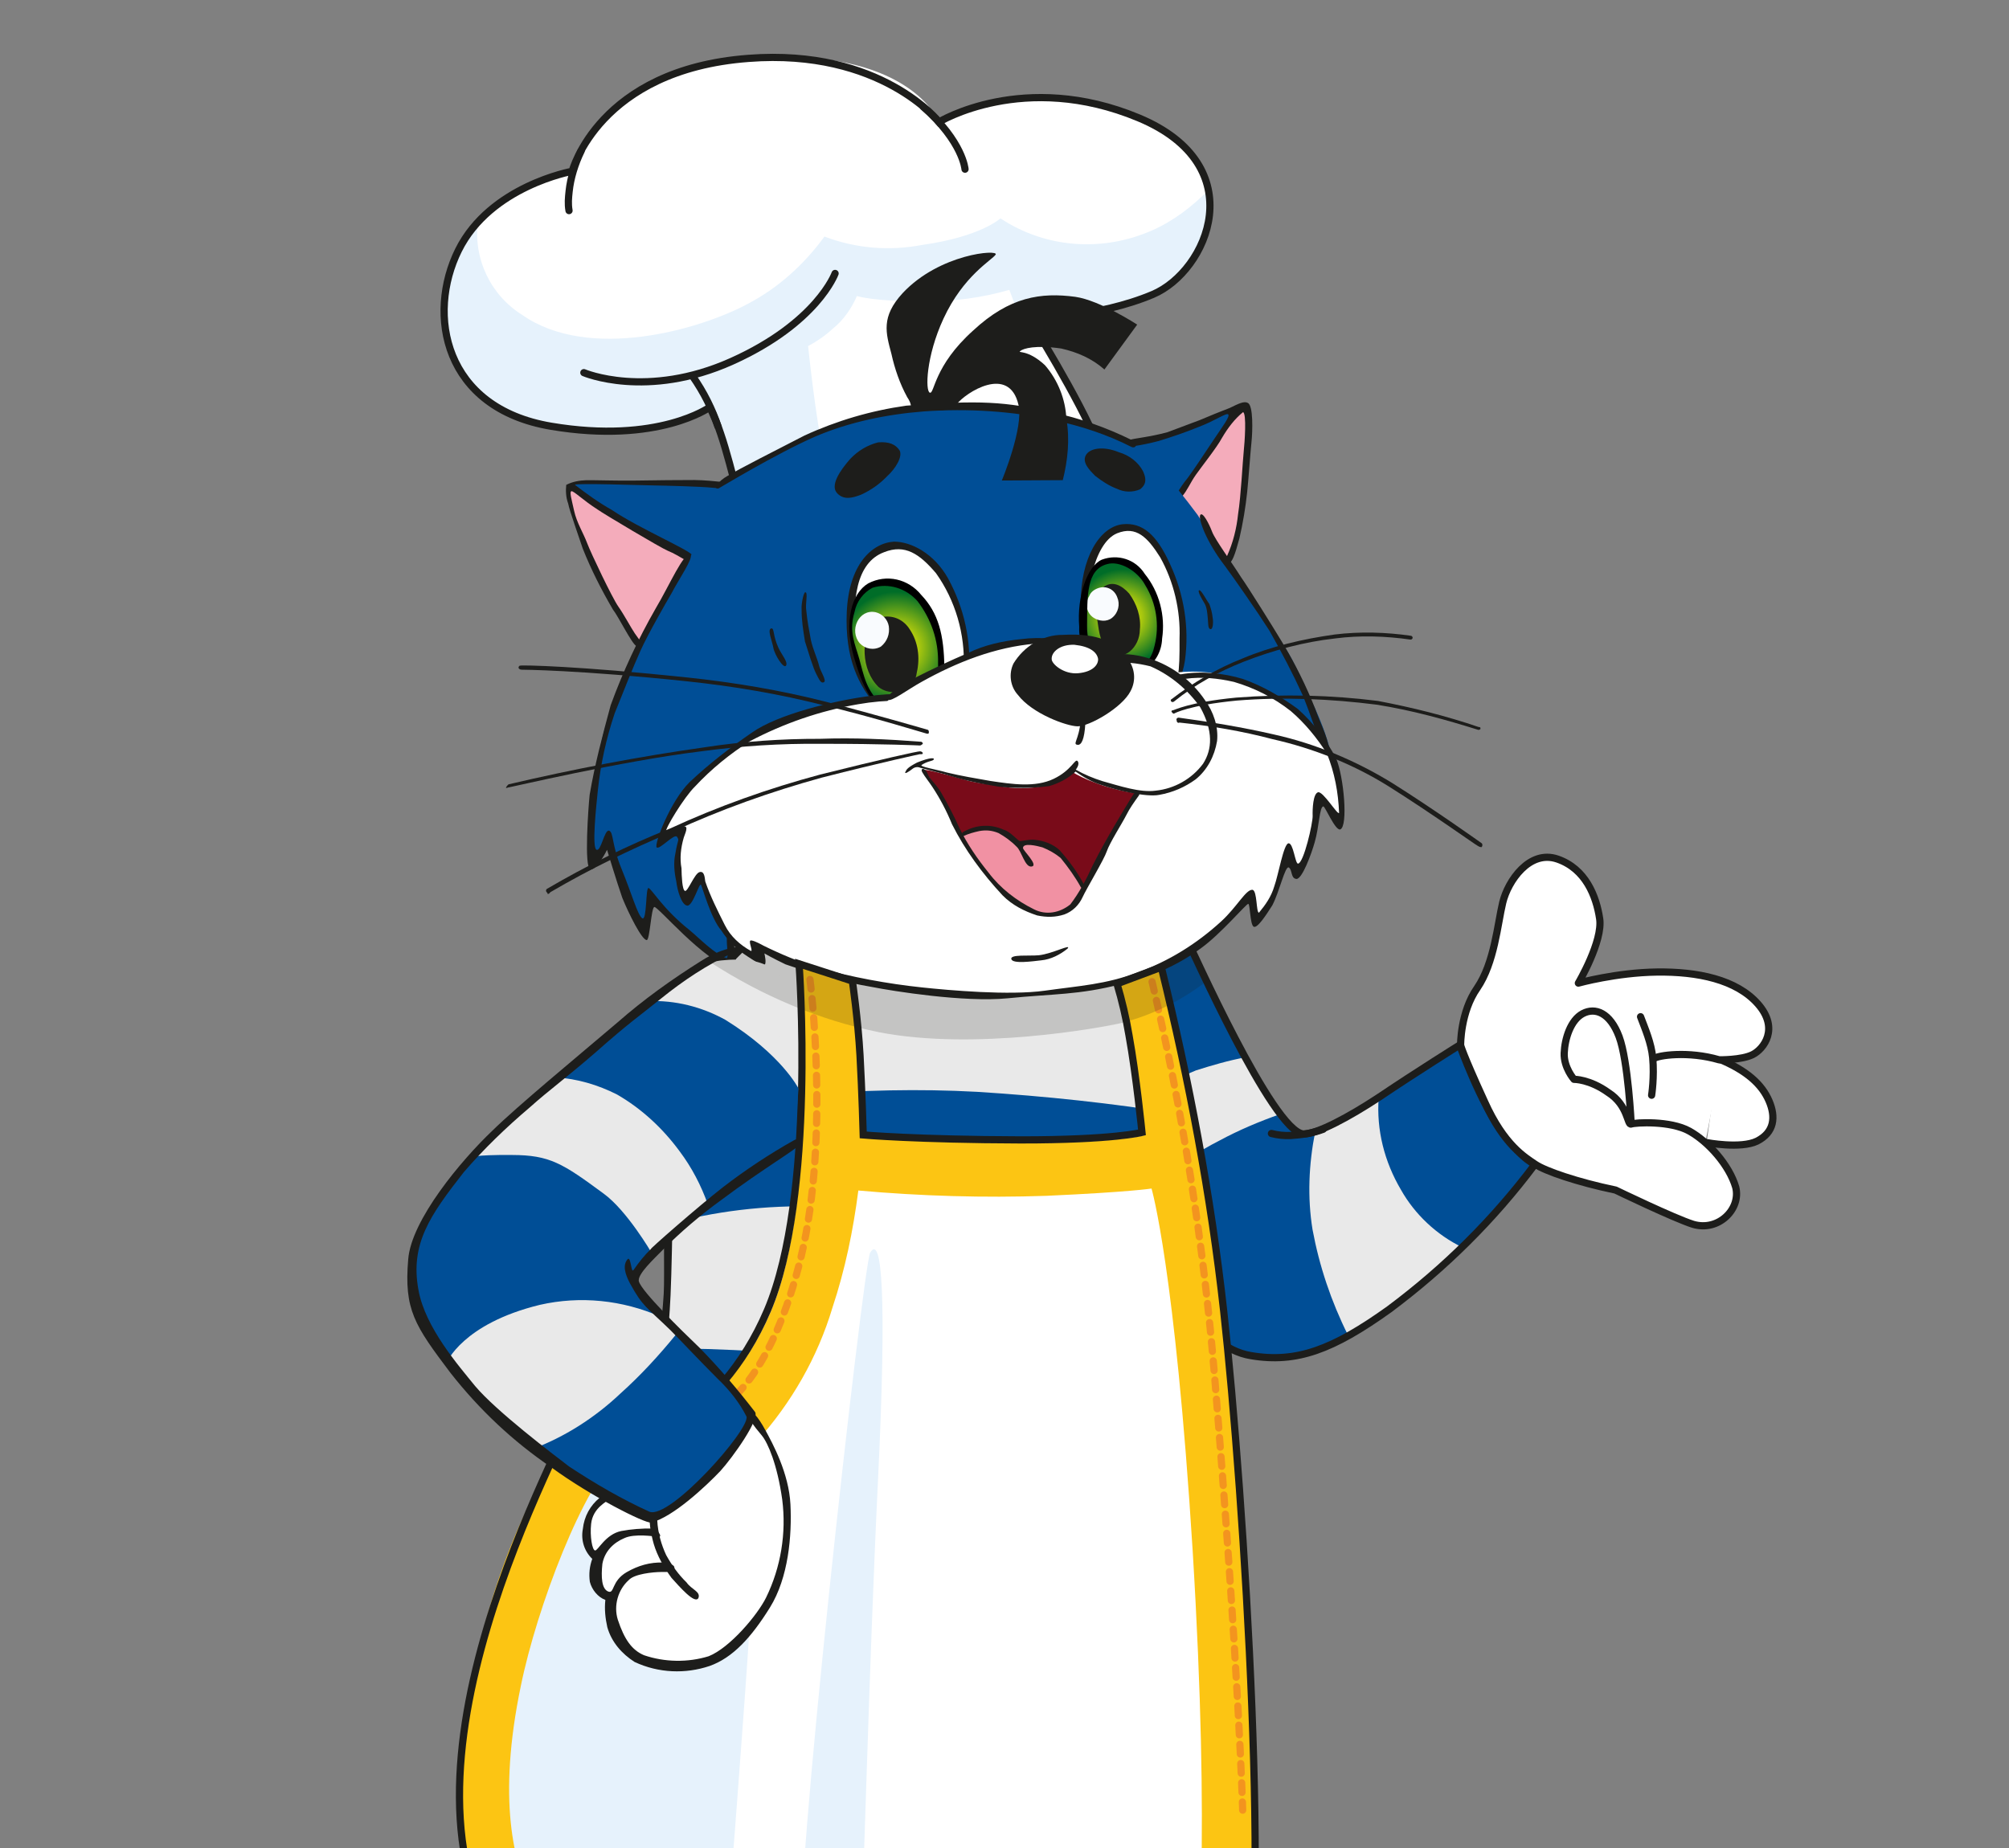 <svg width="650" height="598" viewBox="0 0 650 598" fill="none" xmlns="http://www.w3.org/2000/svg">
<rect x="0" y="0" width="650" height="598" fill="#808080" stroke="none"/>
<path d="M536.622 347.765C535.465 358.75 526.957 366.857 517.62 365.873C508.283 364.889 501.652 355.186 502.81 344.201C503.967 333.217 505.514 324.376 514.851 325.36C524.188 326.344 537.78 336.78 536.622 347.765Z" fill="white"/>
<path d="M557.054 342.212C547.027 342.794 534.808 339.922 530.97 344.152C527.131 348.382 526.309 359.75 527.984 362.943C532.144 367.084 551.868 369.113 551.868 369.113" fill="white"/>
<path d="M555.952 342.606C565.25 346.401 570.087 350.978 572.35 356.222C574.613 361.467 574.091 366.417 568.472 369.267C563.195 371.839 552.154 369.737 552.154 369.737" fill="white"/>
<path d="M555.952 342.606C565.25 346.401 570.087 350.978 572.35 356.222C574.613 361.467 574.091 366.417 568.472 369.267C563.195 371.839 552.154 369.737 552.154 369.737" stroke="#1D1D1B" stroke-width="2.334" stroke-miterlimit="10" stroke-linecap="round" stroke-linejoin="round"/>
<path d="M237.479 155.431C235.998 148.705 234.175 142.256 232.009 136.083L229.958 131.8C229.958 131.8 213.361 143.817 178.625 137.966C143.889 132.115 138.013 101.775 148.341 80.963C158.668 60.151 185.133 55.432 185.133 55.432C185.133 55.432 193.573 22.845 242.169 18.894C294.235 14.682 303.824 39.47 303.824 39.47C303.824 39.47 331.251 22.65 368.413 38.142C405.575 53.634 390.718 87.734 373.031 95.256C355.344 102.778 333.082 103.248 333.082 103.248C333.082 103.248 349.413 129.372 355.095 143.736C360.777 158.101 237.479 155.431 237.479 155.431Z" fill="white"/>
<path d="M372.999 95.565C383.829 90.762 393.846 75.862 390.982 61.481C385.721 66.871 379.597 71.545 372.708 74.573C356.633 81.639 338.312 80.334 323.689 70.659C323.689 70.659 317.434 76.569 298.38 79.254C287.843 81.272 276.981 80.441 266.754 76.547C260.173 85.552 251.867 93.124 241.932 98.334C226.346 106.703 190.532 117.007 168.972 101.908C158.697 95.507 153.063 83.65 154.644 71.615C152.152 74.481 149.97 77.38 148.373 80.653C138.046 101.465 143.612 131.773 178.348 137.624C213.085 143.474 230.707 130.627 230.707 130.627C230.707 130.627 231.896 134.194 234.142 142.565C235.721 148.363 237.479 155.431 237.479 155.431C237.479 155.431 249.335 155.742 265.621 155.581C266.842 152.894 267.168 149.8 266.534 146.917C263.929 136.005 261.457 111.967 261.457 111.967C264.437 110.404 267.141 108.499 269.568 106.252C272.988 103.484 275.578 99.69 277.239 95.798C277.239 95.798 282.988 97.655 299.583 97.527C308.654 97.544 317.856 96.324 326.569 93.801L329.743 102.27L333.326 103.899L333.358 103.589C333.358 103.589 355.588 103.429 372.999 95.565Z" fill="#E6F2FC"/>
<path d="M188.903 120.591C188.903 120.591 209.258 129.306 236.848 116.884C264.437 104.461 270.188 88.486 270.188 88.486" stroke="#1D1D1B" stroke-width="2.334" stroke-linecap="round" stroke-linejoin="round"/>
<path d="M312.226 54.746C312.226 54.746 311.591 45.92 298.711 34.551" stroke="#1D1D1B" stroke-width="2.334" stroke-linecap="round" stroke-linejoin="round"/>
<path d="M237.479 155.43C237.479 155.43 235.054 145.789 233.133 140.268C232.189 137.352 230.935 134.405 229.649 131.766C229.649 131.766 213.052 143.783 178.316 137.932C143.58 132.082 138.013 101.773 148.341 80.962C158.669 60.15 185.133 55.43 185.133 55.43C185.133 55.43 193.606 22.535 242.17 18.892C285.066 15.592 303.824 39.468 303.824 39.468C303.824 39.468 331.251 22.649 368.413 38.141C405.575 53.633 390.718 87.733 373.031 95.255C355.344 102.777 333.082 103.246 333.082 103.246C333.082 103.246 349.413 129.37 355.095 143.735C360.777 158.099 237.479 155.43 237.479 155.43Z" stroke="#1D1D1B" stroke-width="2.334" stroke-miterlimit="10"/>
<path fill-rule="evenodd" clip-rule="evenodd" d="M421.676 366.939C426.04 367.086 436.659 361.322 446.073 355.119C458.532 346.733 472.262 338.169 472.262 338.169C472.262 338.169 479.035 357.028 486.166 366.54C493.298 376.051 496.669 376.72 496.669 376.72C483.199 394.697 467.482 410.248 449.484 423.681C431.21 436.773 419.484 441.169 404.73 438.675C388.119 435.986 378.676 412.778 377.716 407.045C376.756 401.313 373.23 330.861 373.085 323.337C372.939 315.813 373.493 310.553 373.493 310.553L385.285 305.538C385.252 305.848 411.741 366.205 421.676 366.939Z" fill="#E9E9E9"/>
<path d="M403.014 342.134C393.848 325.212 385.284 305.538 385.284 305.538L369.747 310.471C371.831 314.444 372.922 318.939 373.084 323.337C373.1 326.154 373.652 338.726 374.627 353.221C378.357 350.485 382.673 348.124 386.924 346.382C392.103 344.738 397.591 343.126 403.014 342.134Z" fill="#004E96"/>
<path d="M425.485 366.399C424.182 366.888 422.912 367.067 421.674 366.936C419.818 366.741 417.261 364.281 414.216 360.519C407.392 362.928 400.845 365.68 394.542 369.083C387.93 372.453 381.871 376.507 375.78 380.871C376.576 394.095 377.291 405.121 377.715 407.042C378.675 412.775 388.118 435.983 404.729 438.672C415.493 440.432 424.483 438.251 436.095 431.966C430.674 421.071 426.864 409.719 424.667 397.912C422.958 387.407 423.448 376.822 425.485 366.399Z" fill="#004E96"/>
<path d="M486.167 366.54C479.035 357.028 472.263 338.168 472.263 338.168C472.263 338.168 458.533 346.733 446.074 355.119C445.274 365.672 447.944 375.964 453.252 384.971C457.729 392.951 464.845 399.646 473.183 403.653C481.864 395.495 489.715 386.311 496.67 376.719C496.98 376.752 493.332 375.742 486.167 366.54Z" fill="#004E96"/>
<path d="M428.092 365.425C424.835 366.646 421.334 367.215 417.555 367.443C415.357 367.524 413.5 367.328 411.367 366.791" stroke="#1D1D1B" stroke-width="2.334" stroke-linecap="round" stroke-linejoin="round"/>
<path d="M421.674 366.938C426.039 367.086 436.658 361.322 446.071 355.118C458.531 346.732 472.261 338.168 472.261 338.168C472.261 338.168 479.033 357.027 486.165 366.539C493.297 376.051 496.668 376.719 496.668 376.719C483.198 394.696 467.48 410.247 449.483 423.681C431.209 436.772 419.483 441.168 404.729 438.674C388.118 435.985 378.675 412.777 377.715 407.045C376.754 401.312 371.617 331.316 371.471 323.792C371.618 319.427 370.495 315.242 368.411 311.268L384.664 305.472C384.974 305.505 411.74 366.204 421.674 366.938Z" stroke="#1D1D1B" stroke-width="2.334" stroke-miterlimit="10"/>
<path d="M96.063 630.465C89.109 634.112 83.539 639.47 79.727 645.951C75.068 654.533 71.891 663.896 69.952 673.391C69.642 679.302 69.918 685.589 71.188 691.354C80.177 695.117 89.541 698.294 99.312 700.575C109.148 702.237 128.332 704.259 142.094 701.329C155.856 698.399 168.689 695.372 182.859 685.602C194.976 677.493 227.632 649.649 227.632 649.649C227.632 649.649 243.252 635.027 239.231 622.714C235.21 610.402 226.497 606.981 220.064 611.621C213.631 616.262 199.152 620.055 183.484 632.169C177.018 637.119 160.52 642.264 152.28 643.272C141.775 644.981 131.222 644.182 121.207 641.249C112.429 638.447 104.059 634.749 96.063 630.465Z" fill="#E9E9E9"/>
<path d="M224.006 609.847C225.732 611.281 204.38 620.919 197.735 624.599C191.09 628.279 171.579 641.24 157.231 643.795C143.502 646.415 140.31 647.017 130.473 645.355C119.741 643.285 109.205 639.359 99.451 633.951C87.628 627.387 80.138 621.279 72.109 617.304C64.081 613.33 48.611 605.755 35.141 617.788C24.782 627.021 24.097 633.519 24.715 639.528C26.945 651.026 32.742 661.336 41.34 668.812C52.673 680.018 66.433 688.976 81.138 694.906C96.186 700.559 112.894 702.32 132.095 701.215C147.241 699.995 162.061 695.926 175.628 688.908C182.273 685.228 220.89 654.258 224.473 649.943C228.056 645.627 231.672 646.947 229.456 650.155C227.241 653.363 189.96 683.536 184.618 686.727C168.901 696.334 151.344 702.618 133.316 704.472C121.607 705.741 92.212 702.643 79.298 697.528C66.384 692.413 45.589 678.958 39.222 671.092C32.855 663.225 22.06 649.886 22.484 639.919C22.648 632.428 23.056 625.588 32.323 617.804C38.203 612.48 53.545 603.459 73.054 614.275C92.563 625.091 98.164 631.313 105.916 634.946C114.563 638.985 123.65 641.82 132.867 643.417C144.87 645.308 163.631 639.464 172.752 636.045C181.253 632.561 185.146 628.278 198.811 620.332C212.475 612.387 222.589 608.447 224.006 609.847Z" fill="#1D1D1B"/>
<path fill-rule="evenodd" clip-rule="evenodd" d="M349.557 810.793C349.557 810.793 350.085 758.288 350.493 751.449C351.717 730.929 356.723 674.516 358.06 661.83C359.103 651.929 366.437 612.03 367.138 602.405C367.84 592.78 343.786 592.435 329.373 595.609C289.668 604.252 287.076 619.935 283.525 629.885C280.886 637.116 284.124 656.854 285.05 674.785C286.057 694.914 285.385 733.95 285.042 746.115C284.698 758.281 285.587 812.186 285.587 812.186C295.668 814.5 306.156 815.918 316.741 816.408C345.338 818.17 349.557 810.793 349.557 810.793Z" fill="#E9E9E9"/>
<path fill-rule="evenodd" clip-rule="evenodd" d="M367.466 599.31C370.007 598.952 367.025 612.403 365.362 622.24C362.494 637.58 356.282 699.497 355.043 711.255C353.152 729.202 352.107 750.992 351.568 765.014C350.947 776.837 351.692 811.33 351.692 811.33C351.692 811.33 342.978 819.797 321.189 818.752C310.603 818.262 299.773 817.121 289.351 815.084C288.732 815.019 285.149 813.39 285.214 812.771C285.15 807.446 284.273 786.079 283.737 776.324C283.364 765.022 284.118 722.239 283.679 711.556C283.241 700.873 280.562 634.264 280.171 632.033C279.781 629.802 283.494 630.193 283.445 633.63C283.395 637.066 285.623 666.396 285.948 675.191C286.272 683.985 287.619 721.67 287.374 732.907C287.128 744.144 286.423 783.49 286.829 794.483C287.219 802.658 287.332 810.491 288.716 812.201C290.1 813.912 315.88 815.69 323.029 816.13C330.178 816.571 347.718 813.414 348.289 810.971C348.859 808.528 348.261 769.671 348.865 755.03C349.323 744.754 357.508 661.145 358.747 649.387C359.986 637.629 361.424 600.237 367.466 599.31Z" fill="#1D1D1B"/>
<path fill-rule="evenodd" clip-rule="evenodd" d="M154.815 800.28C154.815 800.28 168.355 751.963 170.31 745.286C176.175 725.255 187.989 669.56 189.326 656.874C190.369 646.972 198.29 595.56 199.301 585.968C200.312 576.376 220.455 590.074 234.737 594.082C272.454 604.314 274.748 621.137 276.18 631.3C277.254 638.921 264.141 665.384 259.464 683.037C254.283 702.514 240.762 741.76 238.252 753.697C235.743 765.634 219.906 820.906 219.906 820.906C219.906 820.906 209.239 824.162 187.808 819.713C163.657 814.352 154.815 800.28 154.815 800.28Z" fill="#E9E9E9"/>
<path fill-rule="evenodd" clip-rule="evenodd" d="M196.76 598.214C194.48 596.097 192.164 624.01 190.811 633.879C188.562 649.285 182.108 692.717 179.663 704.036C175.508 722.682 169.545 743.641 165.912 757.337C162.474 769.176 152.715 799.433 152.715 799.433C160.613 810.59 172.305 818.392 185.789 821.065C203.947 823.917 213.051 823.625 217.546 822.534C219.467 822.111 221.177 820.727 222.334 818.659C223.817 813.496 230.024 793.189 232.272 783.727C234.993 772.751 247.213 728.049 250.211 717.415C253.209 706.78 276.326 638.824 276.864 636.69C277.304 635.485 277.776 633.971 276.815 634.182C275.235 634.329 273.867 635.436 273.362 637.26C272.075 640.566 263.538 668.136 260.427 676.881C257.38 685.007 247.524 716.193 244.493 727.136C241.088 738.666 229.699 784.395 226.669 795.338C224.306 802.911 220.754 818.805 219.077 819.88C217.399 820.954 200.918 822.972 183.672 817.4C171.556 813.62 156.721 802.984 156.673 800.476C156.624 797.968 168.142 762.89 172.427 748.95C181.258 718.595 190.286 662.606 192.144 650.914C194.002 639.221 199.902 601.048 196.76 598.214Z" fill="#1D1D1B"/>
<path fill-rule="evenodd" clip-rule="evenodd" d="M268.053 634.197C278.02 634.622 294.078 630.683 319.632 616.794C326.619 612.838 360.786 615.187 366.145 602.924C375.642 581.087 383.071 558.092 388.057 534.528C393.272 508.797 397.851 486.128 395.136 449.55C393.754 430.008 388.515 390.661 384.478 375.531C380.229 359.441 376.259 325.859 368.411 311.266C356.151 288.074 305.503 287.742 275.033 288.911C246.142 289.934 230.342 315.175 222.637 331.883C213.58 352.515 216.977 406.372 214.743 430.54C213.096 449.138 208.24 471.465 204.997 487.391C202.39 500.257 195.628 525.824 190.121 548.395C187.139 561.847 186.6 575.869 188.259 589.809C190.049 608.457 258.087 633.773 268.053 634.197Z" fill="#E9E9E9"/>
<path fill-rule="evenodd" clip-rule="evenodd" d="M198.318 515.159C198.318 515.159 206.623 519.476 238.314 527.508C264.468 534.644 297.25 541.228 327.72 546.003C364.655 551.773 384.507 550.423 384.507 550.423C384.507 550.423 380.858 561.302 379.033 566.741C375.074 577.586 370.008 593.008 370.138 591.771C338.674 593.46 307.227 592.024 276.073 587.802C245.88 583.369 216.079 575.222 187.906 563.493C187.906 563.493 190.562 547.192 193.593 536.248C196.118 527.128 198.318 515.159 198.318 515.159Z" fill="#004E96"/>
<path fill-rule="evenodd" clip-rule="evenodd" d="M214.433 436.451C214.433 436.451 233.601 435.655 273.549 439.552C302.358 442.275 323.366 444.802 349.765 446.645C376.163 448.489 395.868 451.504 395.868 451.504C395.868 451.504 396.405 461.259 396.029 473.734C395.474 484.938 394.707 495.182 394.707 495.182C379.594 496.092 364.302 495.732 349.107 494.444C320.608 491.753 302.792 488.624 263.105 482.252C244.947 479.399 226.854 475.928 209.233 470.943C209.233 470.943 210.912 457.98 212.526 451.58C213.357 446.662 213.911 441.401 214.433 436.451Z" fill="#004E96"/>
<path fill-rule="evenodd" clip-rule="evenodd" d="M215.435 358.655C215.435 358.655 246.134 355.32 259.7 354.247C278.315 352.767 297.45 352.281 316.113 353.309C338.18 354.696 359.84 356.979 381.678 360.532C382.264 366.851 383.468 373.235 385.291 379.684C387.049 386.752 388.156 394.064 388.985 401.035C388.985 401.035 380.713 396.409 332.101 391.599C307.315 389.299 272.757 390.663 264.646 390.434C247.807 389.911 231.016 391.896 214.893 396.454C214.893 396.454 216.589 380.364 216.541 371.912C216.411 367.205 215.435 358.655 215.435 358.655Z" fill="#004E96"/>
<path d="M369.975 314.248C373.183 316.463 375.673 331.43 378.294 339.215C380.671 346.348 381.826 356.169 384.496 366.461C387.589 378.676 391.201 403.773 392.779 415.515C397.205 450.708 397.789 462.971 397.137 475.104C395.716 503.424 391.202 531.419 383.658 558.468C381.198 566.969 376.018 580.502 371.75 591.315C368.296 600.337 365.934 607.909 364.484 606.818C363.035 605.727 374.813 574.118 380.32 557.491C387.635 532.607 392.198 507.121 393.7 480.999C394.711 465.463 393.606 446.262 390.157 419.618C388.432 406.296 385.226 386.249 380.994 367.031C379.236 359.963 378.228 351.722 374.581 338.824C372.237 331.381 366.767 312.033 369.975 314.248Z" fill="#1D1D1B"/>
<path d="M230.276 315.794C224.478 323.318 215.877 339.618 215.255 363.33C214.486 397.351 215.086 412.431 214.744 418.652C213.618 438.244 207.426 467.313 204.378 481.383C198.252 509.833 194.08 531.606 191.62 540.107C189.16 548.608 183.975 597.806 182.735 615.508C182.637 616.437 187.116 612.529 186.987 607.822C186.565 594.012 193.573 545.319 194.747 540.124C198.234 524.848 205.549 494.021 207.749 482.051C210.52 467.639 215.376 445.312 216.697 423.864C217.431 413.93 217.891 379.877 217.828 362.663C217.733 345.758 223.239 329.131 233.436 315.502C237.801 309.704 258.518 291.239 252.427 295.603C244.316 301.318 236.726 308.027 230.276 315.794Z" fill="#1D1D1B"/>
<path d="M403.367 130.99C404.539 131.739 404.181 135.143 404.001 139.817C403.821 144.491 403.805 147.618 403.413 151.331C402.924 155.972 402.581 162.193 401.881 165.874C401.115 170.173 400.055 177.257 397.123 181.328C393.442 186.572 380.823 172.727 380.514 166.751C380.596 163.005 382.225 159.422 384.749 156.247C386.183 154.521 387.681 152.176 390.304 148.072C392.926 143.969 394.05 142.21 397.422 136.934C400.794 131.658 402.162 130.55 403.367 130.99Z" fill="#F4ACBB"/>
<path d="M368.937 143.006C371.51 142.338 377.341 140.45 382.52 138.806C386.396 137.65 389.995 136.152 393.627 134.345C395.614 133.303 399.279 131.186 400.109 132.212C400.939 133.238 397.829 136.039 395.89 139.589C393.544 144.035 390.922 148.138 387.713 151.867C385.189 155.043 381.865 162.827 378.869 161.572C375.873 160.318 368.594 155.171 367.096 151.572C365.533 148.591 366.364 143.673 368.937 143.006Z" fill="#004E96"/>
<path d="M366.916 144.356C369.457 143.998 372.34 143.363 374.913 142.695C379.44 141.295 383.658 139.863 387.909 138.121C393.121 136.167 396.851 133.432 397.404 134.116C397.958 134.8 395.775 137.698 392.436 142.665C389.097 147.632 386.849 151.149 384.292 154.634C382.858 156.36 381.735 158.119 380.611 159.877C379.796 161.669 380.627 162.695 382.402 160.692C384.177 158.689 385.057 156.279 386.898 153.657C388.738 151.035 393.787 144.684 395.351 141.721C397.257 138.48 399.44 135.582 402.176 133.367C403.381 133.807 402.712 143.122 402.386 146.216C402.06 149.311 401.505 160.515 400.576 166.361C400.087 171.003 398.979 175.579 396.943 180.057C395.819 181.816 396.649 182.842 397.643 182.321C398.636 181.8 399.451 180.009 400.998 174.227C402.139 169.342 403.003 164.114 403.525 159.164C403.916 155.45 404.552 146.445 404.911 143.041C405.269 139.637 405.531 131.218 403.74 130.403C402.567 129.654 400.58 130.696 397.942 131.982C395.336 132.959 391.085 134.701 388.137 135.955L377.714 139.862C371.916 141.441 366.868 141.848 365.565 142.336C364.262 142.824 365.646 144.535 366.916 144.356Z" fill="#1D1D1B"/>
<path d="M223.192 181.145C219.984 178.93 216.434 176.991 212.819 175.672C209.269 173.733 201.062 168.488 196.648 165.833L183.442 157.559C183.442 157.559 183.914 161.988 184.581 164.562C186.258 169.431 187.935 174.301 190.263 178.926C191.761 182.525 194.024 187.77 196.141 191.434C198.99 197.053 202.214 202.086 205.747 207.151C207.441 208.894 210.193 209.496 212.457 208.796C216.74 206.745 220.535 203.391 222.848 199.254C224.168 195.639 224.868 191.959 225.26 188.246C224.592 185.672 224.202 183.441 223.192 181.145Z" fill="#F4ACBB"/>
<path d="M220.293 178.961C217.362 177.088 209.578 173.765 206.061 171.517C202.543 169.269 191.958 162.835 189.89 161.679C187.822 160.522 186.063 159.398 184.647 157.997C184.403 157.346 184.5 156.418 186.08 156.271C187.66 156.125 192.985 156.06 199.825 156.468C206.665 156.876 216.453 156.031 222.364 156.341C228.276 156.651 231.403 156.668 233.878 156.929C236.354 157.189 239.251 165.316 237.085 171.032C234.918 176.748 231.709 180.477 228.859 180.803C225.667 181.405 222.606 180.769 220.293 178.961Z" fill="#004E96"/>
<path d="M234.841 156.717C235.362 157.71 233.44 158.133 230.655 157.84C226.633 157.416 215.086 157.138 211.65 157.088C208.214 157.039 186.082 156.271 186.016 156.89C189.778 159.789 193.849 162.721 197.985 165.034C206.746 170.963 223.21 178.017 223.975 179.662C224.741 181.307 222.819 181.73 221.923 181.323C219.855 180.166 218.096 179.042 215.996 178.195C213.895 177.348 195.347 166.32 193.311 164.854C188.622 161.857 185.511 158.714 184.86 158.958C184.208 159.202 184.908 161.466 185.755 165.31C186.601 169.153 188.751 172.508 189.972 175.765C191.193 179.023 198.112 193.518 200.017 196.221C201.922 198.925 204.006 202.899 205.358 204.918C206.709 206.938 207.849 207.997 207.751 208.925C207.654 209.853 207.344 209.821 205.862 209.039C204.38 208.257 200.001 199.348 198.34 197.296C194.627 190.96 191.257 184.348 188.538 177.492C187.594 174.576 184.208 165.147 183.817 162.915C183.085 160.961 183.003 158.762 183.199 156.906C185.186 155.864 187.417 155.473 189.616 155.392C192.124 155.344 200.543 155.605 205.559 155.508C210.575 155.411 221.535 155.315 224.662 155.331C227.789 155.348 231.502 155.739 232.74 155.87C233.978 156 234.32 155.723 234.841 156.717Z" fill="#1D1D1B"/>
<path fill-rule="evenodd" clip-rule="evenodd" d="M366.673 143.705C366.673 143.705 370.613 147.875 375.205 151.8C379.732 156.345 383.575 161.442 387.418 166.54L394.696 177.632L404.466 191.801C404.466 191.801 412.721 205.498 415.733 209.57C418.745 213.642 423.451 225.401 425.535 229.375C428.074 234.961 429.995 240.482 431.232 246.557C432.046 250.709 430.498 256.491 428.886 256.946C427.274 257.402 423.675 252.956 423.675 252.956C423.675 252.956 421.264 258.02 420.075 260.398C416.915 266.635 413.136 272.807 408.771 278.604C401.604 287.234 393.884 295.181 385.024 302.068C377.564 307.54 357.874 313.286 347.989 315.06C332.68 317.827 310.955 316.163 292.976 314.581C279.638 313.488 252.279 305.912 238.616 301.969C234.073 300.552 239.332 312.995 236.645 311.773C230.961 309.297 226.027 305.648 222.119 301.169C220.393 299.736 211.063 290.306 211.063 290.306C211.063 290.306 209.172 302.308 208.097 300.63C205.004 294.36 202.252 287.813 200.12 281.331L197.075 271.624L191.831 279.832C191.831 279.832 191.326 275.711 191.001 272.861C190.871 268.155 191.083 263.171 191.573 258.53C191.931 255.126 194.474 236.936 196.754 233.109C199.035 229.282 205.535 212.134 206.789 209.138C208.044 206.141 220.065 187.072 224.072 178.735C225.668 175.462 220.881 173.393 224.594 167.84C227.249 163.427 230.149 159.665 233.944 156.311C237.331 153.852 253.976 144.343 261.208 141.038C273.618 136.089 286.761 133.094 300.017 131.988C312.313 131.094 324.755 131.779 336.757 133.67C347.18 135.707 357.162 138.949 366.673 143.705Z" fill="#004E96"/>
<path fill-rule="evenodd" clip-rule="evenodd" d="M365.955 144.568C358.236 140.626 349.768 137.857 341.202 136.016C327.441 133.001 313.142 132.12 298.957 133.128C286.971 134.055 274.822 136.529 263.682 141.299C250.555 147.111 233.503 157.516 232.509 158.037C230.588 158.46 232.119 155.806 235.441 153.966C239.448 151.572 250.685 145.874 260.278 140.94C270.799 136.105 281.776 132.882 293.209 131.271C317.181 129.417 325.259 129.955 340.534 133.442C349.41 135.316 358.155 138.428 366.183 142.402C368.561 143.592 367.437 145.35 365.955 144.568Z" fill="#1D1D1B"/>
<path fill-rule="evenodd" clip-rule="evenodd" d="M388.347 166.637C389.096 165.465 391.18 169.439 392.157 172.045C393.134 174.651 398.605 182.11 401.552 186.801C403.734 189.846 412.298 203.576 414.692 207.583C418.958 214.602 422.572 221.866 425.536 229.374C427.457 234.895 430.127 239.244 430.436 245.22C430.809 250.578 429.441 257.63 428.268 256.881C426.233 255.415 424.23 253.639 422.536 251.897C422.536 251.897 418.692 258.687 417.161 261.342C415.63 263.996 400.856 288.406 387.501 296.384C374.145 304.363 334.928 320.253 311.005 318.67C295.468 317.659 279.786 315.067 264.95 310.375C256.172 307.573 247.33 305.39 238.422 303.825C235.946 303.564 239.788 314.607 237.378 313.727C227.64 311.136 212.659 292.976 211.666 293.497C210.672 294.018 210.248 303.985 209.287 304.196C207.707 304.343 203.327 295.434 201.341 290.532C199.42 285.011 196.408 274.995 196.408 274.995C196.408 274.995 193.216 281.541 191.05 281.313C188.884 281.085 190.384 260.907 190.776 257.194C192.438 247.358 195.029 237.619 197.587 228.19C201.545 217.345 206.4 206.906 212.15 196.875C216.71 189.221 221.288 178.441 223.356 179.597C224.529 180.346 219.349 187.935 217.378 191.794C215.472 195.035 209.722 205.066 207.279 210.44C204.835 215.814 201.414 224.526 198.873 230.829C196.136 238.987 194.327 247.244 193.447 255.598C192.86 261.168 191.49 274.164 192.972 274.946C194.454 275.727 195.546 268.334 197.06 268.806C198.575 269.279 197.842 273.269 201.082 281.119C204.321 288.969 206.356 296.379 207.838 297.161C209.32 297.943 208.882 287.259 209.81 287.357C210.738 287.455 214.418 294.1 223.081 300.957C226.533 303.824 230.751 308.336 234.952 310.03C236.467 310.502 233.455 300.486 236.859 300.845C244.904 301.693 262.117 307.574 267.246 309.366C281.773 314.025 296.836 316.551 312.096 317.221C334.945 317.126 373.82 301.513 384.846 294.853C401.524 285.035 413.675 264.729 416.054 259.973C419.246 253.427 421.169 247.06 422.993 247.565C424.817 248.07 426.966 251.425 427.894 251.523C428.823 251.62 429.133 245.709 427.667 241.8C426.202 237.891 423.825 230.758 421.595 225.204C418.29 217.973 414.643 211.019 410.686 204.032C406.388 197.322 399.321 187.191 396.308 183.119C390.251 175.285 387.598 167.81 388.347 166.637Z" fill="#1D1D1B"/>
<path d="M313.459 218.188C314.291 207.326 311.964 196.756 306.721 187.131C302.243 179.15 294.834 175.241 289.199 175.273C281.952 175.761 274.639 182.811 273.969 198.071C273.332 213.021 277.712 221.93 284.144 229.178C290.576 236.425 311.942 241.493 313.459 218.188Z" fill="#1D1D1B"/>
<path d="M303.083 230.548C307.709 228.22 311.227 224.523 311.798 216.136C312.32 205.241 309.097 194.265 302.828 185.47C297.536 179.281 292.879 175.974 286.022 178.693C276.902 182.112 275.597 194.489 277.045 207.468C278.233 216.979 280.61 224.113 286.44 228.168C291.406 231.508 297.464 233.397 303.083 230.548Z" fill="white"/>
<path d="M276.769 195.237C277.714 192.208 280.483 189.684 283.675 189.082C289.44 187.813 295.433 190.321 298.657 195.354C303.053 201.136 305.121 208.237 304.68 215.386C304.809 231.981 289.142 232.207 284.892 228.005C280.707 223.184 277.89 217.256 276.686 210.871C275.595 206.376 274.228 201.54 276.769 195.237Z" fill="url(#paint0_radial_2595_71731)"/>
<path d="M296.62 217.665C297.76 212.78 297.044 207.699 294.342 203.659C292.469 200.646 289.196 199.05 285.694 199.62C281.851 200.466 279.473 205.221 279.749 211.507C279.944 215.595 281.409 219.504 284.242 222.305C287.418 224.83 292.157 224.391 294.681 221.215C296.017 220.418 296.489 218.903 296.62 217.665Z" fill="#1D1D1B"/>
<path d="M283.351 198.12C285.484 198.658 287.177 200.401 287.568 202.632C287.926 205.173 287.046 207.583 284.994 209.244C282.665 210.563 279.913 209.96 278.219 208.217C274.588 204.08 277.846 196.915 283.351 198.12Z" fill="#F9FBFE"/>
<path d="M276.215 212.387C278.494 220.448 281.489 227.647 287.075 231.051C292.66 234.456 305.853 228.024 305.545 216.103C305.416 205.453 303.658 198.384 298.023 192.472C293.871 187.342 286.852 185.663 280.892 188.789C275.549 191.981 273.024 201.1 276.215 212.387ZM278.006 213.201C276.639 208.364 274.555 204.39 276.477 198.023C277.145 194.652 279.328 191.753 282.308 190.19C287.487 188.546 293.236 190.403 296.867 194.54C301.263 200.322 303.673 207.146 303.509 214.637C304.11 229.718 290.723 232.061 285.512 228.071C280.301 224.08 279.373 218.038 278.006 213.201Z" fill="black"/>
<path d="M383.39 213.67C384.808 203.182 383.132 192.368 378.54 182.499C374.226 172.971 369.634 169.046 363.315 169.631C355.726 170.396 349.634 180.704 349.681 195.1C349.631 204.481 350.216 216.744 355.41 223.861C360.604 230.979 380.309 233.994 383.39 213.67Z" fill="#1D1D1B"/>
<path d="M378.13 225.004C381.306 221.584 381.698 217.871 381.634 206.601C381.961 197.563 379.812 188.264 375.335 180.283C371.313 173.915 367.649 170.087 361.444 172.562C353.594 175.802 350.807 193.341 351.766 205.018C352.401 213.845 356.015 221.109 360.982 224.448C365.948 227.787 374.612 228.7 378.13 225.004Z" fill="white"/>
<path d="M358.95 181.372C363.999 180.966 368.688 183.963 371.049 188.279C374.485 194.272 375.901 201.617 374.532 208.669C373.261 214.792 367.544 218.569 361.421 217.298C360.802 217.233 360.493 217.201 359.907 216.826C354.744 215.343 350.006 209.838 350.577 201.451C351.588 191.859 350.986 182.723 358.95 181.372Z" fill="url(#paint1_radial_2595_71731)"/>
<path d="M368.8 203.684C369.224 199.662 367.791 195.443 365.333 192.056C362.809 189.287 360.122 188.065 357.451 189.661C354.78 191.256 354.046 195.246 355.218 201.94C355.934 207.021 356.667 208.975 359.875 211.191C363.327 214.057 368.799 209.628 368.8 203.684Z" fill="#1D1D1B"/>
<path d="M359.809 199.921C361.861 198.261 362.464 195.508 361.454 193.212C360.478 190.606 357.791 189.384 355.185 190.361C353.882 190.85 352.856 191.68 352.416 192.885C350.917 195.23 351.52 198.422 353.865 199.921C355.623 201.045 358.099 201.306 359.809 199.921Z" fill="#F9FBFE"/>
<path d="M349.176 202.867C348.963 207.851 350.982 212.444 354.744 215.343C357.3 217.802 365.313 218.96 369.905 216.941C373.57 214.824 375.85 210.997 375.997 206.633C377.09 199.239 375.087 191.52 370.381 185.705C367.434 181.014 361.686 179.157 356.474 181.111C351.881 183.13 348.363 192.77 349.176 202.867ZM351.716 202.509C351.799 192.82 351.442 184.335 358.2 182.544C362.076 181.388 368.004 184.516 370.609 189.483C374.077 195.167 375.216 202.17 373.571 208.88C371.729 217.446 365.166 217.38 360.281 216.239C355.395 215.099 351.585 209.691 351.716 202.509Z" fill="black"/>
<path fill-rule="evenodd" clip-rule="evenodd" d="M213.605 272.114C214.094 273.417 219.941 268.401 220.462 269.395C220.983 270.388 220.071 273.108 219.566 274.932C219.207 278.335 219.158 281.772 219.727 285.273C220.329 288.465 220.753 290.387 221.648 290.794C222.544 291.201 224.597 283.596 226.421 284.101C227.658 284.232 228.586 290.274 229.595 292.57C231.614 297.163 234.285 301.512 237.297 305.583C239.267 307.668 241.612 309.167 244.332 310.079C244.951 310.144 244.072 306.61 245 306.708C245.928 306.806 254.608 310.536 258.223 311.856C268.515 315.131 278.905 317.477 289.637 319.546C306.623 321.649 323.804 321.896 341.148 320.595C352.174 319.88 362.776 317.243 373.166 313.645C377.45 311.593 393.509 301.71 396.066 298.225C398.591 295.05 401.392 292.216 404.161 289.693C405.089 289.79 405.544 297.347 406.13 297.722C406.717 298.096 409.339 293.993 410.121 292.511C411.717 289.237 413.314 285.964 414.633 282.349C415.513 279.939 415.383 275.232 416.312 275.33C417.24 275.428 418.037 282.708 419.34 282.219C420.643 281.731 423.82 272.367 424.488 268.996C425.156 265.625 425.385 257.515 426.557 258.264C427.73 259.013 433.136 267.092 433.331 265.235C433.527 263.379 433.936 250.594 429.946 243.917C426.999 239.226 423.71 234.812 420.079 230.676C416.35 227.467 412.279 224.535 407.801 222.499C402.736 220.088 396.955 218.54 391.418 217.644C387.705 217.252 383.959 217.17 380.148 217.707C380.116 218.017 368.406 219.286 352.609 220.749C340.281 221.953 328.164 224.118 315.901 224.702C301.13 225.336 292.71 225.074 291.472 224.944C285.219 224.91 278.9 225.496 273.102 227.075C267.956 228.41 261.539 229.924 256.327 231.877C250.122 234.352 243.852 237.445 238.135 241.223C232.728 245.033 227.598 249.185 223.021 254.022C218.998 259.542 215.87 265.469 213.605 272.114Z" fill="white"/>
<path fill-rule="evenodd" clip-rule="evenodd" d="M306.049 226.168C297.792 224.36 289.063 224.065 280.48 225.351C270.009 226.75 251.719 231.08 243.266 237.072C236.182 241.957 229.374 247.184 223.119 253.095C216.832 259.315 211.619 273.157 212.45 274.183C213.28 275.209 218.264 269.477 219.062 270.813C219.86 272.148 219.339 271.155 218.475 276.382C217.872 279.135 218.165 282.294 218.8 285.177C219.125 288.027 220.492 292.864 222.349 293.059C224.206 293.255 226.291 285.34 226.812 286.334C227.333 287.327 230.035 297.311 233.39 301.106C235.539 304.461 238.372 307.262 241.89 309.51C243.648 310.634 246.27 312.475 247.231 312.263C248.192 312.051 247.313 308.517 247.313 308.517C247.313 308.517 249.967 310.048 254.136 312.052C263.191 315.196 272.62 317.754 282.146 319.384C288.888 320.72 311.965 324.404 325.873 323.053C341.051 321.524 348.819 322.03 362.646 318.482C371.945 316.333 380.789 312.572 388.59 306.824C395.024 302.184 403.249 292.413 403.868 292.479C404.487 292.544 404.421 299.107 405.593 299.856C406.766 300.605 409.763 295.916 411.636 292.984C413.982 288.539 415.823 279.973 416.996 280.722C418.168 281.471 417.565 284.223 419.422 284.419C421.278 284.615 424.357 276.179 425.367 272.531C426.85 267.369 426.883 261.115 428.154 260.936C428.772 261.002 432.012 268.852 433.625 268.396C436.23 267.419 434.799 251.312 432.292 245.417C429.166 239.456 425.046 234.016 419.901 229.406C414.38 225.383 408.485 221.946 402.151 219.714C395.783 217.792 388.666 217.042 381.973 218.214C377.445 219.614 376.045 221.03 376.908 221.747C377.771 222.464 380.198 220.217 383.699 219.647C388.78 218.931 394.04 219.485 399.235 220.659C405.912 222.614 412.149 225.774 417.637 230.106C422.229 234.032 426.104 238.82 429.328 243.853C431.803 250.058 433.007 256.442 433.251 263.038C432.843 263.933 428.057 255.92 426.444 256.376C424.832 256.832 424.62 261.815 424.701 264.014C424.782 266.212 421.833 279.355 419.943 279.468C419.015 279.37 418.462 272.742 416.883 272.889C415.303 273.035 413.608 283.181 412.288 286.796C411.311 290.134 409.47 292.756 407.32 295.345C406.392 295.247 406.8 288.408 405.285 287.935C403.119 287.707 400.334 293.358 395.138 298.129C387.174 305.424 378.135 311.041 368.053 314.671C357.63 318.579 349.455 318.969 338.022 320.58C326.589 322.19 307.063 320.446 298.399 319.532C286.951 318.326 275.6 316.191 264.656 313.161C258.598 311.271 252.606 308.762 246.955 305.977C246.955 305.977 244.301 304.446 243.063 304.315C241.825 304.185 243.665 307.507 243.014 307.751C239.464 305.813 236.321 302.979 234.514 299.347C232.185 294.722 229.857 290.096 228.18 285.227C228.001 283.956 227.92 281.758 226.308 282.214C224.695 282.669 222.496 288.695 221.6 288.287C220.705 287.88 220.542 283.483 220.494 280.975C219.892 277.783 220.25 274.379 221.228 271.041C222.108 268.631 222.922 266.84 220.349 267.507C217.776 268.174 216.033 269.868 215.479 269.184C214.926 268.5 221.36 257.915 224.845 254.528C230.139 248.829 236.295 243.846 242.664 239.824C253.592 234.093 265.285 230.007 277.711 227.875C286.636 226.312 295.707 226.33 304.925 227.927C307.709 228.22 307.873 226.673 306.049 226.168Z" fill="#1D1D1B"/>
<path fill-rule="evenodd" clip-rule="evenodd" d="M301.126 249.113C301.126 249.113 303.536 249.992 312.965 252.55C316.613 253.561 323.111 254.245 325.896 254.539C329.918 254.963 334.006 254.768 337.817 254.231C341.074 253.01 344.055 251.447 346.791 249.232C346.791 249.232 354.819 253.207 356.952 253.745C359.086 254.282 367.587 256.742 367.587 256.742C367.587 256.742 363.742 263.533 362.244 265.878C360.745 268.223 356.868 275.323 353.806 280.632C351.835 284.491 348.919 291.38 345.222 293.806C341.899 295.646 337.779 296.15 334.506 294.554C327.243 292.224 320.811 284.976 317.799 280.904C314.233 276.148 311.318 271.148 308.746 265.872C305.929 259.943 302.77 254.292 298.927 249.194L301.126 249.113Z" fill="#790B19"/>
<path fill-rule="evenodd" clip-rule="evenodd" d="M329.821 273.725C331.498 272.65 333.42 272.227 335.211 273.041C338.55 274.019 341.823 275.615 344.037 278.352C346.594 280.811 348.743 284.166 350.274 287.456C349.573 291.136 347.081 294.002 343.824 295.223C339.329 296.314 334.72 295.515 330.926 292.926C326.447 290.889 322.442 287.339 319.739 283.299C316.726 279.228 313.747 274.847 311.109 270.189C312.786 269.114 314.431 268.349 316.63 268.267C319.48 267.942 322.265 268.236 324.61 269.734C326.336 271.167 328.404 272.324 329.821 273.725Z" fill="#F191A3"/>
<path fill-rule="evenodd" clip-rule="evenodd" d="M286.472 227.859C289.502 222.859 299.648 218.61 299.648 218.61C299.648 218.61 305.234 216.07 308.834 214.572C314.387 212.342 320.218 210.453 326.016 208.874C330.478 208.093 335.217 207.654 339.891 207.834C354.809 208.78 355.476 211.353 359.433 212.396C364.384 212.918 369.27 214.058 374.09 215.818C378.226 218.131 381.988 221.03 385.407 224.206C388.208 227.317 390.325 230.982 391.481 234.858C392.604 239.043 391.838 243.343 389.899 246.893C387.994 250.133 384.883 252.934 381.283 254.432C377 256.483 372.196 257.541 367.278 256.71C362.669 255.911 358.093 254.803 353.891 253.109C351.481 252.23 348.794 251.008 346.449 249.509C344.055 251.447 341.384 253.043 338.778 254.019C333.632 255.354 327.997 255.386 322.493 254.18C316.337 253.219 310.555 251.671 305.979 250.563C300.784 249.39 296.518 248.314 296.518 248.314C294.694 247.809 292.968 246.376 292.202 244.731C291.291 241.506 283.442 232.858 286.472 227.859Z" fill="white"/>
<path fill-rule="evenodd" clip-rule="evenodd" d="M366.968 256.679C367.685 255.816 369.199 256.288 368.45 257.46C366.984 259.496 365.518 261.532 364.329 263.909C363.14 266.287 359.019 272.735 358.106 275.455C357.194 278.174 351.509 287.587 350.288 290.274C349.066 292.961 346.981 294.931 344.375 295.908C341.46 296.852 338.643 296.868 335.581 296.232C331.347 294.848 327.487 292.877 324.377 289.733C317.913 282.795 312.165 274.993 308.029 266.736C306.287 262.485 304.203 258.511 301.777 254.814C300.702 253.137 299.042 251.084 298.521 250.091C297.446 248.413 299.335 248.3 300.068 250.254C300.8 252.208 302.559 253.332 304.431 256.345C306.548 260.01 308.632 263.984 310.407 267.925C312.979 273.202 316.236 277.925 319.834 282.372C323.677 287.469 328.888 291.46 334.539 294.246C338.398 296.217 342.861 295.435 346.281 292.667C349.18 288.906 351.526 284.46 353.562 279.982C355.94 275.227 357.846 271.986 359.003 269.918C360.159 267.85 366.251 257.542 366.968 256.679Z" fill="#1D1D1B"/>
<path fill-rule="evenodd" clip-rule="evenodd" d="M311.694 270.563C313.339 269.797 314.951 269.342 316.873 268.918C319.104 268.528 320.961 268.723 323.061 269.571C325.129 270.727 327.165 272.193 328.859 273.936C330.585 275.369 331.577 280.792 333.809 280.402C336.04 280.011 331.203 275.434 330.992 274.473C330.878 272.584 335.454 273.692 337.278 274.197C339.379 275.045 341.447 276.201 343.173 277.634C345.664 280.713 347.846 283.758 349.686 287.081C350.517 288.107 351.51 287.586 350.712 286.25C348.628 282.276 345.893 278.547 342.815 275.094C340.535 272.976 337.506 272.031 334.722 271.738C333.174 271.575 331.562 272.031 329.982 272.177C329.364 272.112 326.872 269.034 324.739 268.496C322.948 267.681 320.814 267.144 318.616 267.225C316.108 267.273 313.844 267.973 311.515 269.292C310.798 270.155 311.042 270.807 311.694 270.563Z" fill="#1D1D1B"/>
<path fill-rule="evenodd" clip-rule="evenodd" d="M296.681 246.768C300.932 245.026 302.479 245.189 302.104 245.775C301.73 246.361 300.182 246.198 298.163 247.55C297.479 248.103 303.016 249 306.354 249.977C310.93 251.085 315.848 251.916 320.457 252.715C327.541 253.774 334.935 254.866 340.863 252.049C346.791 249.233 347.834 245.276 348.665 246.302C349.495 247.328 348.062 249.054 348.062 249.054C350.716 250.585 353.712 251.839 356.741 252.784C362.213 254.299 368.857 256.564 373.939 255.848C379.948 255.23 385.6 252.071 389.248 247.137C392.245 242.447 392.555 236.536 388.355 228.897C384.268 223.148 378.813 218.506 372.233 215.622C367.967 214.547 363.635 214.091 359.205 214.562C354.873 214.106 351.42 217.183 351.273 221.548C351.094 226.222 351.533 230.961 351.011 235.912C350.554 240.244 349.496 241.383 348.291 240.944C347.086 240.504 349.822 238.289 349.709 230.456C349.546 226.059 350.965 215.571 349.467 211.972C347.969 208.372 339.207 208.388 335.152 208.273C328.524 208.826 322.107 210.34 315.935 212.505C309.762 214.67 303.834 217.487 298.182 220.646C293.866 223.007 288.085 227.403 287.254 226.377C286.424 225.351 289.844 222.583 295.805 219.457C301.424 216.607 307.352 213.791 313.248 211.283C318.525 208.711 324.29 207.441 330.299 206.823C336.96 205.961 343.767 206.678 350.444 208.633C355.574 210.425 354.385 212.803 357.886 212.233C362.691 211.175 367.332 211.664 371.876 213.082C379.139 215.412 385.522 220.151 389.853 226.552C392.589 230.282 394.266 235.151 393.776 239.793C392.945 244.711 390.6 249.157 386.837 252.202C383.45 254.66 379.508 256.435 375.046 257.216C370.893 258.03 361.431 255.781 356.302 253.989C353.273 253.044 350.618 251.513 347.996 249.673C345.57 251.92 342.589 253.483 339.365 254.394C333.974 255.078 328.649 255.142 323.079 254.555C317.233 253.626 311.419 252.388 305.67 250.531L297.756 248.445C296.86 248.038 295.899 248.25 295.215 248.803C294.189 249.634 292.511 250.708 292.919 249.813C293.326 248.917 293.701 248.331 296.681 246.768Z" fill="#1D1D1B"/>
<path d="M178.069 288.705C190.74 281.281 203.932 274.849 217.678 269.102C233.133 261.971 249.387 256.175 265.82 251.65C285.754 246.555 297.594 244.048 297.594 244.048C297.594 244.048 298.522 244.146 298.555 243.837C298.587 243.527 298.311 243.185 297.692 243.12C297.073 243.055 285.542 245.594 265.299 250.656C248.557 255.149 232.303 260.945 216.847 268.076C203.134 273.514 189.6 280.222 176.929 287.647C176.587 287.923 176.522 288.542 177.108 288.917C177.043 289.536 177.694 289.292 178.069 288.705Z" fill="#1D1D1B"/>
<path d="M164.75 254.765C165.059 254.798 200.677 246.35 226.669 243.145C239.681 241.387 252.596 240.558 265.722 240.69C286.372 240.676 297.577 241.231 297.577 241.231C297.886 241.264 298.228 240.987 298.57 240.71C298.603 240.401 298.326 240.059 298.017 240.026C287.154 239.194 276.259 238.672 265.266 239.078C253.068 239.044 240.463 239.905 228.379 241.76C206.784 244.803 185.71 248.84 164.538 253.804C164.196 254.081 163.48 254.944 163.789 254.977C164.098 255.009 164.44 254.732 164.75 254.765Z" fill="#1D1D1B"/>
<path d="M299.858 237.404C300.168 237.437 300.477 237.469 300.51 237.16C300.543 236.85 300.575 236.541 300.298 236.199C300.298 236.199 283.606 231.311 267.158 227.075C252.534 223.344 237.47 220.818 222.309 219.22C187.344 215.535 168.925 215.158 168.274 215.403C167.964 215.37 167.59 215.956 167.866 216.298C168.143 216.64 168.453 216.673 168.762 216.706C168.762 216.706 187.523 216.806 222.178 220.458C237.34 222.055 252.094 224.549 266.718 228.28C282.89 232.174 299.549 237.371 299.858 237.404Z" fill="#1D1D1B"/>
<path d="M479.32 274.149C479.662 273.872 479.727 273.253 479.451 272.911C479.451 272.911 464.029 261.9 450.237 253.251C438.479 246.068 425.598 240.643 412.147 237.661C402.066 235.347 391.611 233.62 381.433 232.234C380.814 232.169 380.439 232.755 380.716 233.097C380.651 233.716 381.237 234.091 381.579 233.814C391.79 234.89 401.936 236.585 411.674 239.176C424.816 242.125 437.73 247.24 449.178 254.391C462.971 263.04 477.806 273.676 478.115 273.709C478.701 274.084 479.011 274.116 479.32 274.149Z" fill="#1D1D1B"/>
<path d="M478.317 236.188C478.627 236.22 478.969 235.943 478.969 235.943C479.001 235.634 479.034 235.325 478.724 235.292C478.724 235.292 478.724 235.292 478.415 235.259C467.846 231.643 456.87 228.922 445.829 226.82C430.7 224.912 415.407 224.552 399.952 225.739C384.465 227.236 379.807 229.873 379.497 229.841C379.188 229.808 378.846 230.085 379.122 230.427C379.399 230.769 379.676 231.111 380.018 230.834C380.018 230.834 384.676 228.196 400.164 226.7C415.31 225.48 430.569 226.15 445.389 228.025C457.082 229.883 467.716 232.88 478.317 236.188Z" fill="#1D1D1B"/>
<path d="M379.79 227.057C386.631 221.521 394.269 217.32 402.428 214.113C411.891 210.417 421.874 207.715 432.004 206.592C439.935 205.551 448.355 205.812 456.367 206.97C456.677 207.002 457.019 206.725 457.051 206.416C457.084 206.107 456.807 205.765 456.498 205.732C448.485 204.575 440.066 204.313 431.825 205.322C421.663 206.754 411.402 209.114 401.907 213.119C393.748 216.326 386.077 220.837 378.927 226.34C378.617 226.308 378.796 227.578 379.79 227.057Z" fill="#1D1D1B"/>
<path fill-rule="evenodd" clip-rule="evenodd" d="M345.4 306.965C343.006 308.903 340.026 310.466 336.866 310.758C334.016 311.084 327.665 311.979 327.209 310.366C326.753 308.754 332.941 309.406 336.101 309.114C340.531 308.642 346.834 305.239 345.4 306.965Z" fill="#1D1D1B"/>
<path fill-rule="evenodd" clip-rule="evenodd" d="M249.637 203.329C250.566 203.427 250.028 205.56 251.803 209.502C252.812 211.798 255.059 214.225 254.31 215.397C253.56 216.57 250.613 211.879 250.223 209.648C249.832 207.417 248.058 203.475 249.637 203.329Z" fill="#1D1D1B"/>
<path fill-rule="evenodd" clip-rule="evenodd" d="M260.566 191.653C259.947 191.588 259.181 195.887 259.36 197.158C259.311 200.594 259.88 204.095 260.45 207.597C261.394 210.512 263.006 216 264.048 217.987C265.09 219.974 265.578 221.277 266.572 220.756C267.565 220.235 265.383 217.19 264.96 215.268C264.537 213.346 263.007 210.056 262.372 207.174C261.77 203.982 261.167 200.789 260.875 197.63C260.484 195.399 261.494 191.751 260.566 191.653Z" fill="#1D1D1B"/>
<path fill-rule="evenodd" clip-rule="evenodd" d="M387.968 191.001C388.619 190.756 390.427 194.388 391.257 195.414C391.745 196.717 392.201 198.33 392.348 199.909C392.559 200.87 392.575 203.688 391.647 203.59C390.719 203.492 390.947 201.326 390.768 200.056C390.621 198.476 390.508 196.587 389.71 195.251C388.912 193.916 387.316 191.245 387.968 191.001Z" fill="#1D1D1B"/>
<path d="M348.603 235.032C352.349 235.113 363.001 229.04 365.754 223.699C367.692 220.149 367.188 216.029 364.696 212.95C361.163 207.885 355.545 204.79 343.9 205.44C337.337 205.374 331.311 209.119 327.907 214.705C326.311 217.978 326.815 222.098 329.339 224.867C334.012 230.991 345.167 234.982 348.603 235.032Z" fill="#1D1D1B"/>
<path d="M340.266 213.192C340.103 214.739 344.109 218.289 348.848 217.85C353.588 217.411 355.396 215.099 355.282 213.21C354.891 210.979 352.579 209.171 347.628 208.649C342.954 208.469 340.185 210.993 340.266 213.192Z" fill="white"/>
<path d="M291.059 145.748C292.101 147.735 289.821 151.562 287.052 154.086C284.593 156.643 281.889 158.548 278.599 160.078C275.993 161.055 273.078 161.999 270.831 159.572C268.584 157.145 271.581 152.456 275.132 148.45C277.591 145.893 280.604 144.021 284.138 143.142C287.607 142.882 289.708 143.729 291.059 145.748Z" fill="#1D1D1B"/>
<path d="M368.885 158.329C366.589 159.338 363.771 159.354 361.394 158.165C358.984 157.285 356.639 155.787 354.326 153.979C352.633 152.236 350.076 149.777 351.266 147.399C352.455 145.021 356.917 144.24 362.014 146.342C365.353 147.319 368.251 149.502 369.814 152.482C371.345 155.772 370.253 157.221 368.885 158.329Z" fill="#1D1D1B"/>
<path d="M343.856 155.379L324.134 155.49C324.134 155.49 331.253 138.408 329.527 131.03C326.532 117.887 312.428 127.038 309.529 130.8C306.629 134.561 294.692 132.052 294.692 132.052C294.692 132.052 295.132 130.847 293.504 128.485C291.143 124.169 289.466 119.3 288.408 114.495C286.618 107.737 284.974 102.558 292.042 94.855C304.03 82.04 323.264 80.626 322.14 82.384C321.016 84.143 311.732 89.109 305.249 103.13C299.58 115.36 299.335 126.597 300.849 127.069C302.364 127.542 302.071 118.438 314.857 106.958C326.649 95.999 336.811 94.568 347.918 96.051C355.93 97.208 367.932 105.043 367.932 105.043L357.328 119.568C353.322 116.018 348.535 113.949 343.34 112.776C335.018 111.586 331.142 112.742 330.116 113.572C329.09 114.403 332.38 112.872 338.079 118.166C342.264 122.987 344.738 129.192 345.014 135.478C346.186 142.171 345.469 148.979 343.856 155.379Z" fill="#1D1D1B"/>
<path fill-rule="evenodd" clip-rule="evenodd" d="M375.739 312.977C384.708 349.588 391.755 386.623 395.919 424.292C402.508 483.491 411.643 628.368 401.738 657.046C391.833 685.723 231.86 680.753 198.07 659.985C114.694 608.024 202.213 469.265 202.213 469.265C202.213 469.265 232.473 461.191 248.584 424.095C264.695 386.998 258.532 311.888 258.532 311.888L271.136 316.971C272.552 324.316 273.317 331.905 273.772 339.462C274.389 351.415 274.648 366.773 274.648 366.773C274.648 366.773 296.649 368.779 330.116 368.864C360.147 368.9 372.671 365.84 372.671 365.84C371.89 355.433 370.491 344.962 368.473 334.425C366.113 324.164 364.599 317.748 364.599 317.748L375.739 312.977Z" fill="white"/>
<path d="M224.128 121.8C227.661 126.865 230.511 132.484 232.399 138.314" stroke="#1D1D1B" stroke-width="2.334" stroke-miterlimit="10"/>
<path d="M188.015 48.852C186.012 53.021 184.594 57.564 184.138 61.896C183.91 64.062 183.714 65.918 184.105 68.15" stroke="#1D1D1B" stroke-width="2.334" stroke-linecap="round" stroke-linejoin="round"/>
<path d="M396.442 425.286C391.968 387.584 384.986 349.931 375.708 313.287L361.376 318.66C361.376 318.66 363.134 325.728 365.804 336.021C367.854 346.248 369.221 357.029 370.002 367.436C370.002 367.436 360.67 369.894 330.639 369.858C297.172 369.772 279.812 368.256 279.812 368.256C279.812 368.256 279.553 352.898 278.936 340.945C278.481 333.388 277.716 325.799 276.3 318.454L259.055 312.882C259.055 312.882 265.218 387.992 249.107 425.089C232.996 462.185 201.124 470.715 201.124 470.715C201.124 470.715 190.361 457.066 180.067 471.624C152.083 511.537 120.116 636.753 198.593 660.979C236.456 672.791 392.356 686.717 402.261 658.04C412.166 629.362 403.34 484.517 396.442 425.286ZM385.618 649.716C383.858 660.48 360.83 665.249 337.753 667.51C314.676 669.771 266.649 671.28 232.337 661.407C198.024 651.533 180.878 633.145 179.905 600.818C178.786 560.967 197.927 512.927 197.927 512.927L223.092 484.919L244.737 466.551C256.074 453.98 264.511 439.226 269.334 423.153C273.456 410.76 276.03 398.204 277.709 385.241C297.854 387.051 318.439 387.657 338.536 386.959C365.57 385.74 372.573 384.601 372.573 384.601C372.573 384.601 380.175 410.431 385.88 501.761C391.601 595.909 387.688 638.984 385.618 649.716Z" fill="#FCC513"/>
<path d="M375.741 312.978C384.71 349.589 391.757 386.623 395.921 424.292C402.51 483.491 411.645 628.369 401.74 657.046C391.835 685.724 234.55 676.031 198.072 659.986C113.506 622.291 158.532 515.658 179.986 469.426C190.036 448.272 202.215 469.266 202.215 469.266C202.215 469.266 232.475 461.192 248.277 424.063C264.078 386.933 258.534 311.889 258.534 311.889L275.779 317.461C275.779 317.461 277.602 329.854 278.252 341.498C278.902 353.143 279.291 367.262 279.291 367.262C279.291 367.262 296.651 368.779 330.118 368.864C360.149 368.901 369.481 366.443 369.481 366.443C369.481 366.443 367.659 348.105 365.283 335.027C364.323 329.295 363.02 323.839 361.409 318.35L375.741 312.978Z" stroke="#1D1D1B" stroke-width="2.334" stroke-miterlimit="10"/>
<path d="M262.065 316.955C262.065 316.955 268.638 367.392 259.172 406.753C249.803 445.186 235.112 453.962 235.112 453.962" stroke="#F3941F" stroke-width="2.334" stroke-linecap="round" stroke-linejoin="round" stroke-dasharray="3.11 3.11"/>
<path d="M372.743 317.668C382.705 359.702 389.442 402.648 393.02 445.887C400.841 540.881 402.057 585.748 402.057 585.748" stroke="#F3941F" stroke-width="2.334" stroke-linecap="round" stroke-linejoin="round" stroke-dasharray="3.11 3.11"/>
<path d="M188.532 631.76C188.532 631.76 153.34 618.353 168.527 545.493C173.709 520.072 188.843 480.37 200.537 470.339C211.206 461.139 215.714 486.643 230.03 478.453C244.72 469.677 245.617 464.14 245.617 464.14C245.617 464.14 245.451 489.464 240.149 560.55C234.848 631.635 234.211 646.586 227.404 645.868C220.596 645.151 188.532 631.76 188.532 631.76Z" fill="#E6F2FC"/>
<path d="M281.533 405.354C279.22 409.491 255.646 621.314 259.896 625.516C264.146 629.719 277.613 635.518 278.396 628.092C279.179 620.666 281.094 540.15 284.049 479.454C287.004 418.758 285.312 399.183 281.533 405.354Z" fill="#E6F2FC"/>
<path fill-rule="evenodd" clip-rule="evenodd" d="M243.94 459.27C247.718 464.987 250.502 471.225 252.602 478.016C254.229 486.322 256.98 498.813 250.773 513.177C244.567 527.54 236.407 536.691 225.528 538.986C214.649 541.281 203.982 538.593 199.781 530.954C197.355 527.257 196.606 522.485 198.024 517.942C195.272 517.339 192.992 515.222 192.357 512.339C191.999 509.798 191.983 506.981 192.896 504.261C190.648 501.835 189.427 498.577 189.786 495.174C190.487 491.493 192.425 487.943 194.95 484.768C194.95 484.768 202.931 474.346 208.925 470.91C215.944 466.644 223.485 463.372 230.993 460.409C234.869 459.253 239.299 458.781 243.94 459.27Z" fill="white"/>
<path fill-rule="evenodd" clip-rule="evenodd" d="M241.691 456.847C243.06 455.74 245.274 458.476 247.635 462.792C249.996 467.108 255.239 476.734 255.742 486.798C256.246 496.863 255.121 510.51 249.094 520.199C243.067 529.888 237.057 536.451 229.581 539.104C221.797 541.725 213.068 541.431 205.316 537.798C201.212 535.176 197.858 531.381 196.491 526.544C195.856 523.661 195.53 520.811 195.857 517.717C193.446 516.837 191.509 514.443 190.841 511.87C190.483 509.329 190.744 506.854 191.624 504.444C189.067 501.985 187.879 498.418 188.58 494.737C189.004 490.715 190.942 487.165 194.02 484.674C196.072 483.013 199.134 483.648 197.766 484.755C196.398 485.863 191.805 487.882 191.251 493.142C190.827 497.164 191.608 501.627 192.536 501.724C193.464 501.822 195.908 496.448 201.022 495.423C204.214 494.821 207.683 494.561 211.119 494.61C212.666 494.773 214.571 497.476 213.024 497.313C211.477 497.15 205.321 496.189 202.031 497.719C198.432 499.217 195.63 502.05 194.897 506.04C194.441 510.372 194.668 514.15 196.769 514.998C198.87 515.845 197.746 511.659 202.746 508.745C206.411 506.628 210.287 505.472 214.652 505.619C217.094 506.19 218.332 506.32 218.202 507.558C218.071 508.795 216.833 508.665 214.016 508.681C211.199 508.697 205.189 509.315 203.414 511.318C199.961 514.395 198.478 519.558 199.878 524.085C202.011 530.567 204.47 533.955 208.362 535.617C215.006 537.881 222.497 538.045 229.289 535.945C236.145 533.226 245.087 522.592 247.873 516.942C252.662 507.122 254.455 496.048 253.088 485.267C251.477 473.834 248.449 466.945 246.511 464.551C240.665 457.678 241.691 456.847 241.691 456.847Z" fill="#1D1D1B"/>
<path fill-rule="evenodd" clip-rule="evenodd" d="M225.953 517.133C224.797 519.201 219.781 513.354 217.257 510.585C214.799 507.198 212.682 503.533 211.526 499.657C210.615 496.432 209.589 491.318 210.68 489.869C211.772 488.42 212.602 489.446 212.651 491.954C212.846 496.042 214.002 499.918 215.532 503.208C217.372 506.53 219.554 509.576 222.11 512.035C223.739 514.397 226.8 515.032 225.953 517.133Z" fill="#1D1D1B"/>
<path fill-rule="evenodd" clip-rule="evenodd" d="M205.412 415.166C206.324 418.391 224.676 437.219 228.339 441.047C233.387 446.585 243.01 459.175 243.01 459.175C239.166 465.965 234.736 472.381 229.719 478.423C224.181 483.47 217.781 487.802 211.136 491.481C211.136 491.481 181.4 476.772 174.772 471.381C164.725 462.813 155.362 453.692 146.683 444.017C140.903 436.525 136.181 427.893 133.071 418.806C130.939 412.324 134.002 401.071 138.123 394.622C144.655 383.109 153.255 372.753 163.548 364.139C181.432 348.816 201.465 330.904 209.234 325.466C217.003 320.028 224.756 311.772 233.306 310.796C262.425 307.607 254.556 331.807 251.054 338.32C246.704 346.935 257.386 358.385 255.187 364.41C252.45 372.569 233.802 386.247 226.244 392.646C218.687 399.045 204.42 409.743 205.412 415.166Z" fill="#E9E9E9"/>
<path fill-rule="evenodd" clip-rule="evenodd" d="M192.053 482.587L172.218 468.921C182.642 465.013 192.365 458.842 200.704 450.961C207.268 445.083 213.278 438.52 218.669 431.893L230.377 442.512L243.143 457.936C243.143 457.936 241.921 466.568 230.031 478.455C224.737 484.154 217.962 489.071 210.764 492.067L192.053 482.587Z" fill="#004E96"/>
<path fill-rule="evenodd" clip-rule="evenodd" d="M210.82 405.411C210.82 405.411 202.875 391.747 195.319 386.257C181.966 376.403 177.862 373.781 165.664 373.746C152.848 373.647 152.44 374.543 152.44 374.543C152.44 374.543 138.009 392.732 134.686 400.516C127.095 419.113 144.501 440.971 144.501 440.971C144.501 440.971 149.584 428.366 174.632 422.246C187.775 419.251 201.389 420.686 213.652 426.045C213.652 426.045 204.81 417.918 205.673 412.69C206.309 409.628 208.149 407.007 210.82 405.411Z" fill="#004E96"/>
<path fill-rule="evenodd" clip-rule="evenodd" d="M257.076 370.241L229.047 389.813C226.881 383.64 223.755 377.679 219.912 372.581C214.441 365.122 207.602 358.77 199.639 354.176C193.402 351.016 186.725 349.061 179.885 348.653L209.707 323.952C218.501 323.627 227.035 325.778 234.721 330.029C252.927 341.333 258.349 352.229 258.349 352.229L257.076 370.241Z" fill="#004E96"/>
<path fill-rule="evenodd" clip-rule="evenodd" d="M226.712 311.038C217.331 316.933 208.194 323.478 199.92 330.741C186.174 342.432 167.671 357.689 159.3 365.88C149.218 375.455 133.109 394.719 132.081 407.437C130.663 423.869 134.196 428.935 145.724 444.228C155.103 456.167 165.916 466.379 178.471 474.898C190.961 484.036 208.776 493.109 210.698 492.686C217.766 490.928 228.532 480.799 233.109 475.963C237.002 471.68 246.172 458.881 244.202 456.796C238.698 449.646 232.852 442.773 226.355 436.144C220.102 430.166 207.629 417.902 206.717 414.677C206.017 412.413 211.897 407.089 214.356 404.532C220.301 398.589 226.491 393.297 233.266 388.379C247.191 377.958 258.185 371.608 258.625 370.403C259.065 369.198 259.537 367.683 256.899 368.97C248.918 373.447 241.182 378.576 234.032 384.08C226.198 390.137 209.65 404.662 210.643 404.141C208.559 406.111 206.751 408.424 204.91 411.045C204.193 411.908 204.129 406.583 203.103 407.413C201.327 409.416 202.272 412.332 203.835 415.312C208.035 422.95 208.996 422.739 216.943 430.459C220.053 433.603 226.241 440.199 232.184 446.144C235.881 449.662 239.202 453.766 241.531 458.392C242.654 462.577 216.74 491.758 210.128 489.184C201.172 485.112 192.622 480.144 184.138 474.557C178.927 470.566 160.673 456.754 153.72 448.512C148.461 442.014 137.567 429.603 135.402 417.486C132.603 402.487 139.216 393.172 150.064 379.298C156.481 371.84 163.795 364.789 171.352 358.39C177.916 352.512 182.981 348.978 192.623 340.609C203.666 330.822 207.021 328.673 213.861 323.137C221.044 317.324 228.78 312.195 237.005 308.369C244.79 305.748 235.784 305.111 226.712 311.038Z" fill="#1D1D1B"/>
<path opacity="0.18" d="M229.805 311.365C246.496 322.197 265.061 330.098 284.359 334.009C315.317 340.087 356.472 332.535 362.888 331.022C373.181 328.352 382.432 323.695 390.95 317.085L386.049 307.182C386.049 307.182 373.166 319.59 329.781 321.588C286.705 323.619 255.096 311.841 245.375 306.123C243.306 304.967 246.677 311.579 246.677 311.579L238.746 306.676L229.805 311.365Z" fill="#1D1D1B"/>
<path d="M527.761 363.726C527.761 363.726 526.786 343.287 523.856 335.47C520.926 327.652 516.105 325.893 512.131 327.977C508.157 330.061 506.267 336.119 506.088 340.793C505.908 345.467 509.262 349.262 509.262 349.262C509.262 349.262 514.278 349.165 520.385 353.563C526.834 357.684 526.458 364.214 527.761 363.726C529.064 363.237 540.399 362.555 546.603 366.024C552.808 369.494 559.516 377.084 561.584 384.184C563.342 391.253 555.996 398.613 547.805 396.185C541.747 394.295 522.694 385.092 522.694 385.092C510.447 382.55 499.878 378.933 496.67 376.718C493.462 374.503 486.672 370.658 480.338 356.538C472.963 340.431 472.572 338.2 472.572 338.2C472.572 338.2 472.443 327.549 477.965 319.684C483.519 311.509 484.514 299.099 486.193 292.08C487.871 285.062 494.891 274.851 503.946 277.996C513 281.14 516.452 289.951 517.558 297.263C518.665 304.575 510.667 318.124 510.667 318.124C510.667 318.124 522.914 314.722 536.073 314.544C549.231 314.367 561.787 316.941 568.773 324.873C575.758 332.805 570.677 339.465 567.045 341.273C563.413 343.08 556.231 342.949 556.231 342.949C546.215 340.016 536.363 341.481 534.994 342.588" fill="white"/>
<path d="M527.761 363.726C527.761 363.726 526.786 343.287 523.856 335.47C520.926 327.652 516.105 325.893 512.131 327.977C508.157 330.061 506.267 336.119 506.088 340.793C505.908 345.467 509.262 349.262 509.262 349.262C509.262 349.262 514.278 349.165 520.385 353.563C526.834 357.684 526.458 364.214 527.761 363.726ZM527.761 363.726C529.064 363.237 540.399 362.555 546.603 366.024C552.808 369.494 559.516 377.084 561.584 384.184C563.342 391.253 555.996 398.613 547.805 396.185C541.747 394.295 522.694 385.092 522.694 385.092C510.447 382.55 499.878 378.933 496.67 376.718C493.462 374.503 486.672 370.658 480.338 356.538C472.963 340.431 472.572 338.2 472.572 338.2C472.572 338.2 472.443 327.549 477.965 319.684C483.519 311.509 484.514 299.099 486.193 292.08C487.871 285.062 494.891 274.851 503.946 277.996C513 281.14 516.452 289.951 517.558 297.263C518.665 304.575 510.667 318.124 510.667 318.124C510.667 318.124 522.914 314.722 536.073 314.544C549.231 314.367 561.787 316.941 568.773 324.873C575.758 332.805 570.677 339.465 567.045 341.273C563.413 343.08 556.231 342.949 556.231 342.949C546.215 340.016 536.363 341.481 534.994 342.588" stroke="#1D1D1B" stroke-width="2.334" stroke-miterlimit="10" stroke-linecap="round" stroke-linejoin="round"/>
<path d="M530.792 329.005C532.257 332.914 534.276 337.506 534.715 342.246C535.301 348.564 534.372 354.411 534.372 354.411" stroke="#1D1D1B" stroke-width="2.334" stroke-miterlimit="10" stroke-linecap="round" stroke-linejoin="round"/>
<defs>
<radialGradient id="paint0_radial_2595_71731" cx="0" cy="0" r="1" gradientUnits="userSpaceOnUse" gradientTransform="translate(289.949 209.61) rotate(6.016) scale(18.099)">
<stop stop-color="#ABC80E"/>
<stop offset="0.36" stop-color="#ABC80E"/>
<stop offset="0.4" stop-color="#ABC80E"/>
<stop offset="1" stop-color="#006D28"/>
</radialGradient>
<radialGradient id="paint1_radial_2595_71731" cx="0" cy="0" r="1" gradientUnits="userSpaceOnUse" gradientTransform="translate(363.169 199.618) rotate(6.016) scale(15.441)">
<stop stop-color="#ABC80E"/>
<stop offset="0.36" stop-color="#ABC80E"/>
<stop offset="0.4" stop-color="#ABC80E"/>
<stop offset="1" stop-color="#006D28"/>
</radialGradient>
</defs>
</svg>
